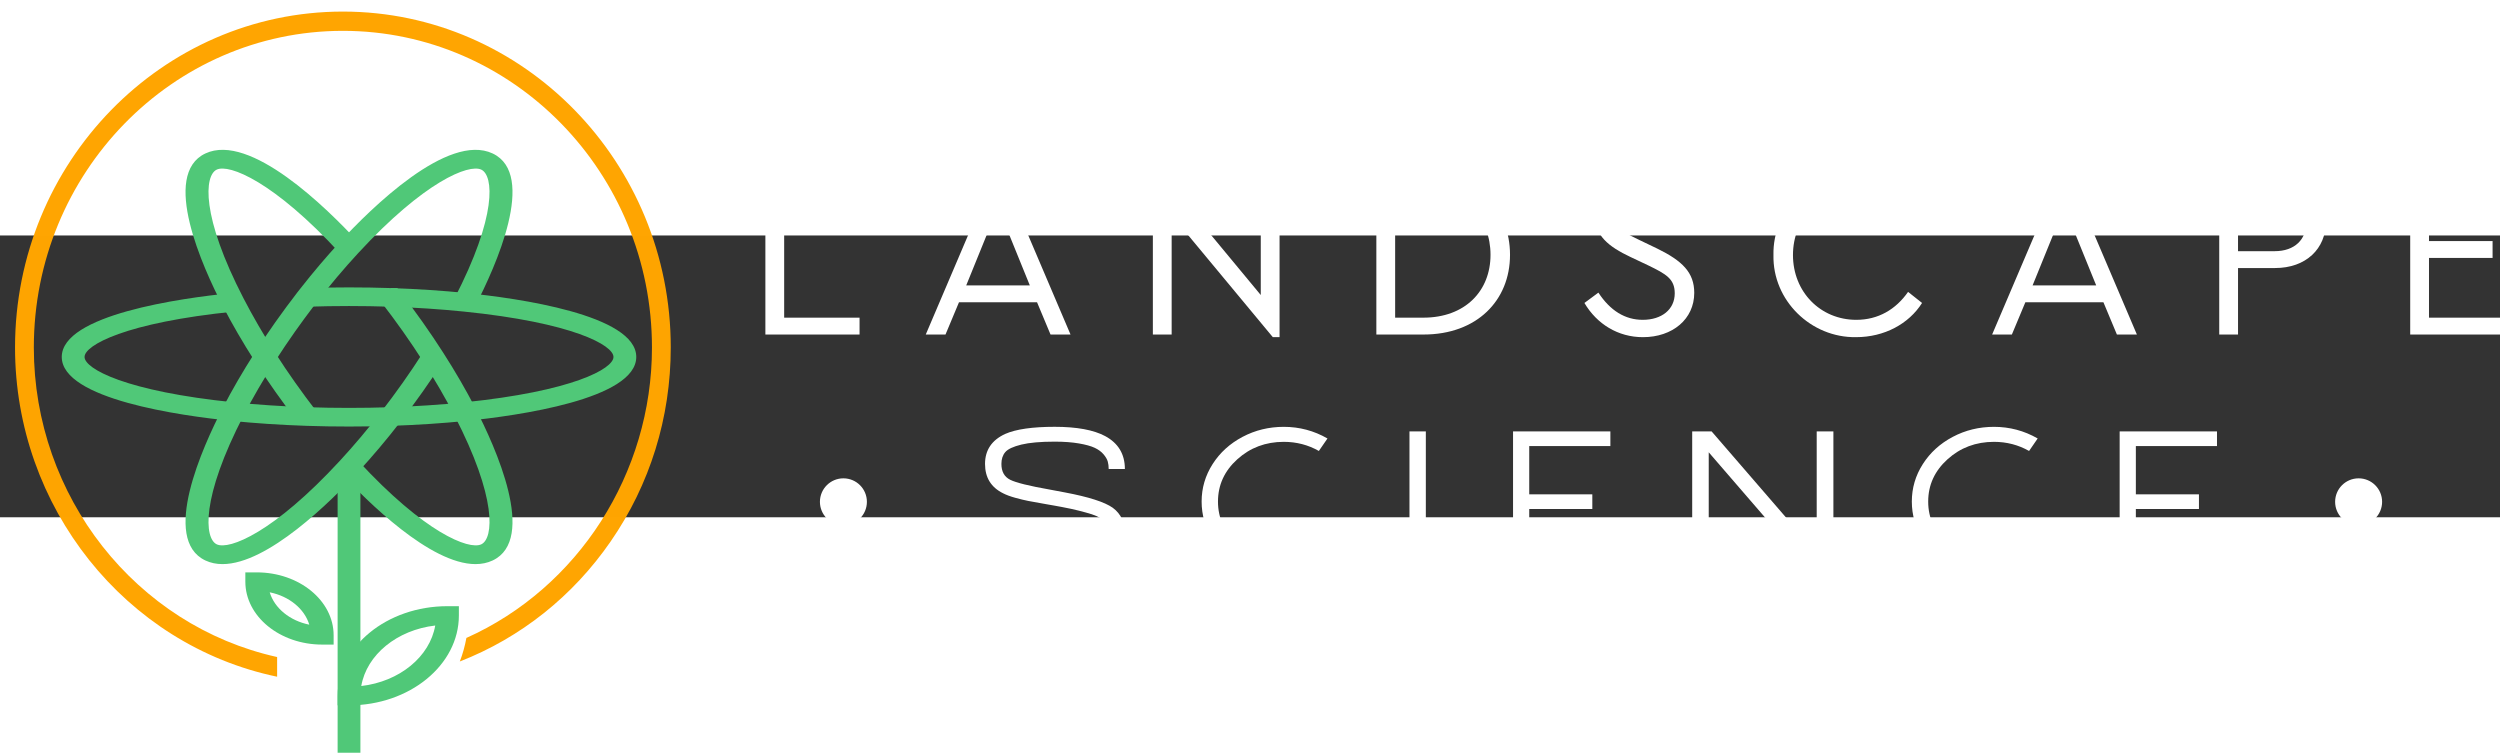 <?xml version="1.0" encoding="UTF-8" standalone="no"?>
<svg
   xmlns:dc="http://purl.org/dc/elements/1.1/"
   xmlns:cc="http://creativecommons.org/ns#"
   xmlns:rdf="http://www.w3.org/1999/02/22-rdf-syntax-ns#"
   xmlns:svg="http://www.w3.org/2000/svg"
   xmlns="http://www.w3.org/2000/svg"
   xmlns:xlink="http://www.w3.org/1999/xlink"
   id="svg880"
   version="1.1"
   viewBox="0 0 265.711 29.951"
   height="69.887mm"
   width="232.107mm">
  <rect x="0" y="0" width="265.711" height="29.951" fill="#333333" stroke="none"/>
  <defs
     id="defs874">
    <clipPath
       id="clipPath1487"
       clipPathUnits="userSpaceOnUse">
      <use
         height="100%"
         width="100%"
         id="use1489"
         xlink:href="#g1483"
         y="0"
         x="0" />
    </clipPath>
    <clipPath
       id="clipPath1558"
       clipPathUnits="userSpaceOnUse">
      <use
         height="100%"
         width="100%"
         id="use1560"
         xlink:href="#g1554"
         y="0"
         x="0" />
    </clipPath>
    <clipPath
       id="clipPath1708"
       clipPathUnits="userSpaceOnUse">
      <use
         height="100%"
         width="100%"
         id="use1710"
         xlink:href="#g1704"
         y="0"
         x="0" />
    </clipPath>
    <clipPath
       id="clipPath1728"
       clipPathUnits="userSpaceOnUse">
      <use
         transform="matrix(1.194,0,0,1.194,-23.901,-29.07)"
         height="100%"
         width="100%"
         id="use1730"
         xlink:href="#g1724"
         y="0"
         x="0" />
    </clipPath>
    <clipPath
       id="clipPath1769"
       clipPathUnits="userSpaceOnUse">
      <use
         height="100%"
         width="100%"
         id="use1771"
         xlink:href="#g1765"
         y="0"
         x="0" />
    </clipPath>
    <clipPath
       id="clipPath1803"
       clipPathUnits="userSpaceOnUse">
      <use
         height="100%"
         width="100%"
         id="use1805"
         xlink:href="#g1799"
         y="0"
         x="0" />
    </clipPath>
  </defs>
  <g
     transform="translate(-29.56,-187.007)"
     id="layer1">
    <g
       transform="translate(1.594,51.368)"
       style="image-rendering:auto"
       id="g1996">
      <g
         id="g1724"
         transform="matrix(0.838,0,0,0.838,20.02,24.351)">
        <g
           id="g1485"
           clip-path="url(#clipPath1487)"
           transform="translate(4.233,-1.89)">
          <g
             id="g1483">
            <g
               id="g1801"
               clip-path="url(#clipPath1803)"
               style="fill:#50c878;fill-opacity:1">
              <g
                 id="g1799"
                 style="fill:#50c878;fill-opacity:1">
                <path
                   d="m 33.473,176.373 c -0.771,0 -1.503,-0.144 -2.176,-0.462 -5.665,-2.676 -0.35,-14.412 2.198,-19.335 1.188,-2.296 2.56,-4.66 4.077,-7.024 0.812,-1.269 1.687,-2.57 2.6,-3.864 0.918,-1.296 1.855,-2.566 2.788,-3.772 l 0.432,-0.55 c 1.611,-2.055 3.281,-4.021 4.97,-5.849 3.934,-4.265 13.7,-13.898 19.371,-11.225 5.666,2.676 0.35,14.413 -2.199,19.335 l -2.661,-0.922 c 5.449,-10.524 4.987,-15.623 3.415,-16.365 -1.574,-0.741 -7.204,1.48 -15.62,10.602 -1.793,1.94 -3.562,4.038 -5.262,6.238 l -0.426,0.55 c -0.773,1.014 -1.546,2.068 -2.306,3.142 -0.892,1.265 -1.748,2.536 -2.542,3.779 -1.481,2.308 -2.818,4.612 -3.975,6.848 -5.45,10.524 -4.988,15.624 -3.416,16.367 1.574,0.74 7.204,-1.48 15.62,-10.603 1.767,-1.913 3.538,-4.012 5.262,-6.239 0.883,-1.136 1.802,-2.379 2.733,-3.694 0.853,-1.205 1.684,-2.44 2.543,-3.777 l 2.558,1.099 c -0.877,1.365 -1.728,2.629 -2.601,3.861 -0.95,1.343 -1.889,2.614 -2.792,3.776 -1.766,2.281 -3.582,4.433 -5.396,6.397 -3.469,3.759 -11.464,11.687 -17.195,11.687"
                   style="fill:#50c878;fill-opacity:1;fill-rule:nonzero;stroke:none;stroke-width:0.074"
                   id="path32" />
                <path
                   d="m 49.515,158.925 c -1.795,0 -3.607,-0.029 -5.389,-0.089 -3.301,-0.112 -6.49,-0.322 -9.478,-0.626 -6.483,-0.655 -21.566,-2.754 -21.566,-8.11 0,-5.355 15.083,-7.454 21.568,-8.108 l 0.353,2.346 c -13.865,1.398 -19.031,4.277 -19.031,5.762 0,1.486 5.167,4.365 19.031,5.764 2.912,0.296 6.02,0.501 9.242,0.61 3.482,0.116 7.058,0.116 10.541,0 3.221,-0.109 6.329,-0.314 9.239,-0.61 13.865,-1.398 19.032,-4.277 19.032,-5.764 0,-1.485 -5.167,-4.364 -19.031,-5.762 -2.899,-0.295 -5.997,-0.5 -9.211,-0.61 l -0.029,-6.5e-4 c -3.495,-0.116 -7.049,-0.116 -10.543,0 l -0.058,6.5e-4 -0.002,-1.226 -0.056,-1.136 c 3.561,-0.118 7.185,-0.118 10.747,-6.7e-4 l 0.034,6.7e-4 c 3.302,0.112 6.49,0.323 9.473,0.626 6.484,0.654 21.566,2.753 21.566,8.108 0,5.356 -15.082,7.455 -21.568,8.11 -2.987,0.304 -6.175,0.514 -9.476,0.626 -1.782,0.059 -3.595,0.089 -5.389,0.089"
                   style="fill:#50c878;fill-opacity:1;fill-rule:nonzero;stroke:none;stroke-width:0.074"
                   id="path34" />
                <path
                   d="m 65.557,176.373 c -5.731,0 -13.727,-7.928 -17.195,-11.687 l 2.307,-1.424 c 8.415,9.122 14.047,11.344 15.62,10.602 1.571,-0.742 2.033,-5.842 -3.416,-16.365 -1.157,-2.237 -2.493,-4.541 -3.974,-6.848 -0.795,-1.244 -1.651,-2.515 -2.544,-3.781 -0.897,-1.268 -1.815,-2.51 -2.728,-3.691 l 1.22,-0.63 -0.002,-1.183 H 55.64 l 0.43,0.55 c 0.932,1.206 1.87,2.476 2.786,3.771 0.915,1.295 1.79,2.596 2.603,3.867 1.516,2.363 2.888,4.726 4.075,7.023 2.549,4.922 7.866,16.658 2.2,19.334 -0.674,0.317 -1.405,0.462 -2.177,0.462"
                   style="fill:#50c878;fill-opacity:1;fill-rule:nonzero;stroke:none;stroke-width:0.074"
                   id="path36" />
                <path
                   d="m 50.96,201.807 h -2.89 v -37.834 h 2.89 v 37.834"
                   style="fill:#50c878;fill-opacity:1;fill-rule:nonzero;stroke:none;stroke-width:0.074"
                   id="path38" />
                <path
                   d="m 42.965,158.289 c -0.902,-1.162 -1.842,-2.433 -2.792,-3.776 -0.873,-1.232 -1.724,-2.496 -2.601,-3.861 -1.517,-2.365 -2.889,-4.729 -4.077,-7.026 -2.548,-4.921 -7.864,-16.658 -2.199,-19.334 5.67,-2.675 15.436,6.96 19.372,11.226 l -2.307,1.423 c -8.415,-9.121 -14.048,-11.345 -15.621,-10.602 -1.571,0.742 -2.033,5.841 3.416,16.365 1.158,2.237 2.494,4.541 3.975,6.848 0.858,1.337 1.69,2.572 2.543,3.777 0.931,1.315 1.85,2.558 2.731,3.693 l -2.439,1.267"
                   style="fill:#50c878;fill-opacity:1;fill-rule:nonzero;stroke:none;stroke-width:0.074"
                   id="path40" />
                <path
                   d="m 60.451,184.162 c -4.849,0.561 -8.696,3.707 -9.382,7.674 4.849,-0.561 8.696,-3.708 9.382,-7.674 z m -10.936,10.126 h -1.445 v -1.181 c 0,-6.285 6.251,-11.398 13.935,-11.398 h 1.444 v 1.182 c 0,6.285 -6.251,11.397 -13.934,11.397"
                   style="fill:#50c878;fill-opacity:1;fill-rule:nonzero;stroke:none;stroke-width:0.074"
                   id="path42" />
                <path
                   d="m 39.456,179.949 c 0.609,2.017 2.554,3.608 5.02,4.105 -0.609,-2.017 -2.554,-3.607 -5.02,-4.105 z m 8.108,6.632 h -1.444 c -5.378,0 -9.753,-3.578 -9.753,-7.977 v -1.182 h 1.445 c 5.378,0 9.752,3.578 9.752,7.977 v 1.182"
                   style="fill:#50c878;fill-opacity:1;fill-rule:nonzero;stroke:none;stroke-width:0.074"
                   id="path44" />
              </g>
            </g>
          </g>
        </g>
        <path
           d="m 94.555,147.015 c 0,8.87 -2.633,17.371 -7.615,24.583 -4.798,6.955 -11.411,12.217 -19.139,15.235 0.368,-0.956 0.647,-1.954 0.835,-2.987 14.163,-6.334 23.535,-20.867 23.535,-36.831 0,-22.147 -17.582,-40.167 -39.198,-40.167 -21.618,0 -39.2,18.019 -39.2,40.167 0,18.875 12.937,35.278 30.857,39.253 v 2.498 C 25.359,184.746 11.389,167.212 11.389,147.015 c 0,-23.495 18.652,-42.61 41.585,-42.61 22.929,0 41.582,19.115 41.582,42.61"
           style="fill:#ffa500;fill-opacity:0.995;fill-rule:nonzero;stroke:none;stroke-width:0.069"
           id="path46" />
      </g>
      <g
         id="g1767"
         clip-path="url(#clipPath1769)"
         style="fill:#ffffee;fill-opacity:1;stroke:none;stroke-width:1.001;stroke-miterlimit:4;stroke-dasharray:none;stroke-opacity:1">
        <g
           id="g1765"
           style="fill:#ffffee;fill-opacity:1;stroke:none;stroke-width:1.001;stroke-miterlimit:4;stroke-dasharray:none;stroke-opacity:1">
          <g
             transform="matrix(1.2,0,0,1.2,0.906,-145.204)"
             clip-path="url(#clipPath1558)"
             id="g1556"
             style="fill:#ffffee;fill-opacity:1;stroke:none;stroke-width:0.834;stroke-miterlimit:4;stroke-dasharray:none;stroke-opacity:1">
            <g
               id="g1554"
               style="fill:#ffffee;fill-opacity:1;stroke:none;stroke-width:0.834;stroke-miterlimit:4;stroke-dasharray:none;stroke-opacity:1">
              <path
                 d="m 90.34,228.728 h 1.664 v 12.586 h 6.677 v 1.493 h -8.341 v -14.079"
                 style="fill:#ffffff;fill-opacity:1;fill-rule:nonzero;stroke:none;stroke-width:0.834;stroke-miterlimit:4;stroke-dasharray:none;stroke-opacity:1"
                 id="path14" />
              <path
                 d="m 110.945,231.523 -2.816,6.933 h 5.632 z m 3.456,8.426 h -6.912 l -1.195,2.859 h -1.749 l 6.101,-14.314 h 0.619 l 6.101,14.314 h -1.771 l -1.195,-2.859"
                 style="opacity:1;fill:#ffffff;fill-opacity:1;fill-rule:nonzero;stroke:none;stroke-width:0.834;stroke-miterlimit:4;stroke-dasharray:none;stroke-opacity:1"
                 id="path16" />
              <path
                 d="m 135.881,228.728 v 14.314 h -0.597 l -8.96,-10.794 v 10.56 h -1.664 v -14.314 h 0.597 l 8.96,10.816 v -10.581 h 1.664"
                 style="opacity:1;fill:#ffffff;fill-opacity:1;fill-rule:nonzero;stroke:none;stroke-width:0.834;stroke-miterlimit:4;stroke-dasharray:none;stroke-opacity:1"
                 id="path18" />
              <path
                 d="m 148.614,241.315 c 3.712,0 5.952,-2.368 5.952,-5.568 0,-3.243 -2.219,-5.525 -5.952,-5.525 h -2.496 v 11.093 z m -4.16,-12.586 h 4.181 c 4.715,0 7.658,2.923 7.658,7.019 0,4.053 -2.944,7.061 -7.658,7.061 h -4.181 v -14.079"
                 style="opacity:1;fill:#ffffff;fill-opacity:1;fill-rule:nonzero;stroke:none;stroke-width:0.834;stroke-miterlimit:4;stroke-dasharray:none;stroke-opacity:1"
                 id="path20" />
              <path
                 d="m 164.12,239.096 c 1.045,1.6 2.368,2.411 3.925,2.411 1.685,0 2.837,-0.918 2.837,-2.347 0,-1.28 -0.768,-1.707 -2.347,-2.475 l -1.578,-0.746 c -1.941,-0.917 -3.179,-1.899 -3.179,-3.776 0,-2.198 1.941,-3.669 4.245,-3.669 1.877,0 3.498,0.96 4.416,2.389 l -1.216,0.918 c -0.768,-1.131 -1.941,-1.771 -3.221,-1.771 -1.387,0 -2.496,0.746 -2.496,2.048 0,0.405 0.086,0.746 0.277,1.024 0.363,0.533 0.875,0.811 1.984,1.344 l 1.558,0.747 c 2.219,1.088 3.285,2.112 3.285,3.925 0,2.325 -1.92,3.925 -4.544,3.925 -2.197,0 -4.075,-1.152 -5.184,-3.029 l 1.237,-0.917"
                 style="opacity:1;fill:#ffffff;fill-opacity:1;fill-rule:nonzero;stroke:none;stroke-width:0.834;stroke-miterlimit:4;stroke-dasharray:none;stroke-opacity:1"
                 id="path22" />
              <path
                 d="m 186.943,228.494 c 2.496,0 4.651,1.173 5.845,3.029 l -1.238,0.981 c -1.088,-1.557 -2.645,-2.474 -4.586,-2.474 -3.178,0 -5.61,2.474 -5.61,5.738 0,3.264 2.432,5.739 5.61,5.739 1.941,0 3.498,-0.918 4.586,-2.475 l 1.238,0.981 c -1.173,1.856 -3.349,3.029 -5.845,3.029 -3.989,0.064 -7.402,-3.242 -7.317,-7.274 -0.085,-4.032 3.328,-7.338 7.317,-7.274"
                 style="opacity:1;fill:#ffffff;fill-opacity:1;fill-rule:nonzero;stroke:none;stroke-width:0.834;stroke-miterlimit:4;stroke-dasharray:none;stroke-opacity:1"
                 id="path24" />
              <path
                 d="m 205.394,231.523 -2.816,6.933 h 5.632 z m 3.456,8.426 h -6.912 l -1.195,2.859 h -1.749 l 6.101,-14.314 h 0.619 l 6.101,14.314 h -1.771 l -1.194,-2.859"
                 style="opacity:1;fill:#ffffff;fill-opacity:1;fill-rule:nonzero;stroke:none;stroke-width:0.834;stroke-miterlimit:4;stroke-dasharray:none;stroke-opacity:1"
                 id="path26" />
              <path
                 d="m 224.015,235.427 c 1.792,0 2.816,-1.045 2.816,-2.603 0,-1.536 -1.024,-2.602 -2.816,-2.602 h -3.243 v 5.205 z m -4.906,-6.699 h 4.949 c 2.731,0 4.501,1.707 4.501,4.075 0,2.411 -1.771,4.117 -4.501,4.117 h -3.285 v 5.888 h -1.664 v -14.079"
                 style="opacity:1;fill:#ffffff;fill-opacity:1;fill-rule:nonzero;stroke:none;stroke-width:0.834;stroke-miterlimit:4;stroke-dasharray:none;stroke-opacity:1"
                 id="path28" />
              <path
                 d="m 236.023,228.728 h 9.024 v 1.493 h -7.36 v 4.309 h 5.632 v 1.493 h -5.632 v 5.291 h 7.616 v 1.493 h -9.28 v -14.079"
                 style="opacity:1;fill:#ffffff;fill-opacity:1;fill-rule:nonzero;stroke:none;stroke-width:0.834;stroke-miterlimit:4;stroke-dasharray:none;stroke-opacity:1"
                 id="path30" />
            </g>
          </g>
          <g
             transform="translate(-2.009,-48.74)"
             clip-path="url(#clipPath1708)"
             id="g1706"
             style="fill:#ffffee;fill-opacity:1;stroke:none;stroke-width:1.001;stroke-miterlimit:4;stroke-dasharray:none;stroke-opacity:1">
            <g
               id="g1704"
               style="fill:#ffffee;fill-opacity:1;stroke:none;stroke-width:1.001;stroke-miterlimit:4;stroke-dasharray:none;stroke-opacity:1">
              <path
                 id="path48"
                 style="opacity:1;fill:#ffffff;fill-opacity:1;fill-rule:nonzero;stroke:none;stroke-width:1.001;stroke-miterlimit:4;stroke-dasharray:none;stroke-opacity:1"
                 d="m 142.128,220.657 c -1.244,0 -2.331,-0.134 -3.264,-0.404 -0.932,-0.269 -1.658,-0.603 -2.178,-1.004 -0.52,-0.4 -0.939,-0.876 -1.256,-1.425 -0.316,-0.55 -0.522,-1.058 -0.618,-1.524 -0.095,-0.466 -0.144,-0.95 -0.144,-1.452 h 1.739 c 0,1.434 0.472,2.501 1.416,3.201 0.944,0.699 2.378,1.049 4.303,1.049 0.789,0 1.494,-0.039 2.116,-0.117 0.622,-0.078 1.13,-0.171 1.524,-0.278 0.394,-0.108 0.731,-0.251 1.013,-0.431 0.28,-0.179 0.487,-0.34 0.618,-0.484 0.132,-0.143 0.234,-0.326 0.306,-0.547 0.071,-0.222 0.113,-0.389 0.125,-0.502 0.011,-0.114 0.019,-0.26 0.019,-0.44 0,-0.251 -0.008,-0.437 -0.019,-0.556 -0.013,-0.119 -0.048,-0.278 -0.107,-0.475 -0.061,-0.197 -0.153,-0.349 -0.278,-0.458 -0.125,-0.107 -0.305,-0.239 -0.538,-0.394 -0.234,-0.156 -0.529,-0.29 -0.887,-0.404 -0.359,-0.113 -0.807,-0.239 -1.345,-0.377 -0.538,-0.137 -1.16,-0.272 -1.865,-0.403 -0.167,-0.035 -0.428,-0.083 -0.78,-0.143 -0.352,-0.059 -0.624,-0.108 -0.816,-0.143 -0.897,-0.156 -1.542,-0.272 -1.936,-0.35 -0.395,-0.077 -0.855,-0.188 -1.38,-0.332 -0.526,-0.144 -0.963,-0.305 -1.309,-0.484 -1.279,-0.634 -1.919,-1.673 -1.919,-3.12 0,-1.47 0.718,-2.534 2.152,-3.192 1.148,-0.502 2.898,-0.753 5.253,-0.753 2.342,0 4.13,0.329 5.361,0.986 1.398,0.752 2.098,1.918 2.098,3.496 h -1.721 c 0,-0.287 -0.033,-0.55 -0.099,-0.789 -0.066,-0.239 -0.215,-0.496 -0.448,-0.771 -0.233,-0.275 -0.547,-0.505 -0.941,-0.691 -0.394,-0.185 -0.956,-0.34 -1.685,-0.466 -0.729,-0.125 -1.584,-0.189 -2.564,-0.189 -1.506,0 -2.689,0.105 -3.549,0.314 -0.861,0.21 -1.428,0.475 -1.704,0.798 -0.276,0.322 -0.412,0.741 -0.412,1.255 0,0.813 0.311,1.375 0.933,1.685 0.621,0.311 2.019,0.657 4.195,1.04 0.071,0.011 0.609,0.114 1.614,0.304 2.534,0.478 4.231,1.022 5.092,1.632 0.897,0.658 1.344,1.649 1.344,2.976 0,1.423 -0.567,2.492 -1.703,3.21 -1.183,0.764 -3.102,1.147 -5.755,1.147" />
              <path
                 id="path50"
                 style="opacity:1;fill:#ffffff;fill-opacity:1;fill-rule:nonzero;stroke:none;stroke-width:1.001;stroke-miterlimit:4;stroke-dasharray:none;stroke-opacity:1"
                 d="m 166.422,220.603 c -1.578,0 -3.039,-0.356 -4.385,-1.067 -1.344,-0.711 -2.405,-1.677 -3.182,-2.895 -0.777,-1.219 -1.166,-2.546 -1.166,-3.98 0,-1.434 0.388,-2.761 1.166,-3.98 0.777,-1.22 1.837,-2.184 3.182,-2.896 1.346,-0.711 2.807,-1.067 4.385,-1.067 1.661,0 3.209,0.412 4.643,1.237 l -0.915,1.327 c -1.136,-0.645 -2.378,-0.969 -3.729,-0.969 -1.925,0 -3.571,0.618 -4.94,1.855 -1.369,1.238 -2.053,2.735 -2.053,4.492 0,1.757 0.684,3.254 2.053,4.491 1.368,1.237 3.015,1.855 4.94,1.855 1.35,0 2.593,-0.322 3.729,-0.968 l 0.915,1.327 c -1.434,0.825 -2.983,1.237 -4.643,1.237" />
              <path
                 id="path52"
                 style="opacity:1;fill:#ffffff;fill-opacity:1;fill-rule:nonzero;stroke:none;stroke-width:1.001;stroke-miterlimit:4;stroke-dasharray:none;stroke-opacity:1"
                 d="m 179.78,220.19 v -14.989 h 1.739 v 14.989 h -1.739" />
              <path
                 id="path54"
                 style="opacity:1;fill:#ffffff;fill-opacity:1;fill-rule:nonzero;stroke:none;stroke-width:1.001;stroke-miterlimit:4;stroke-dasharray:none;stroke-opacity:1"
                 d="m 190.788,220.172 v -14.97 h 10.345 v 1.56 h -8.624 v 5.128 h 6.705 v 1.559 h -6.705 v 5.146 h 8.624 v 1.578 h -10.345" />
              <path
                 id="path56"
                 style="opacity:1;fill:#ffffff;fill-opacity:1;fill-rule:nonzero;stroke:none;stroke-width:1.001;stroke-miterlimit:4;stroke-dasharray:none;stroke-opacity:1"
                 d="m 209.829,220.19 v -14.989 h 2.062 l 11.171,12.926 v -12.926 h 1.774 v 14.989 h -2.223 l -11.027,-12.766 v 12.766 h -1.757" />
              <path
                 id="path58"
                 style="opacity:1;fill:#ffffff;fill-opacity:1;fill-rule:nonzero;stroke:none;stroke-width:1.001;stroke-miterlimit:4;stroke-dasharray:none;stroke-opacity:1"
                 d="m 241.904,220.603 c -1.578,0 -3.039,-0.356 -4.384,-1.067 -1.344,-0.711 -2.406,-1.677 -3.182,-2.895 -0.778,-1.219 -1.166,-2.546 -1.166,-3.98 0,-1.434 0.388,-2.761 1.166,-3.98 0.776,-1.22 1.837,-2.184 3.182,-2.896 1.345,-0.711 2.806,-1.067 4.384,-1.067 1.662,0 3.21,0.412 4.644,1.237 l -0.914,1.327 c -1.137,-0.645 -2.38,-0.969 -3.73,-0.969 -1.924,0 -3.571,0.618 -4.94,1.855 -1.368,1.238 -2.052,2.735 -2.052,4.492 0,1.757 0.685,3.254 2.052,4.491 1.368,1.237 3.016,1.855 4.94,1.855 1.35,0 2.593,-0.322 3.73,-0.968 l 0.914,1.327 c -1.434,0.825 -2.982,1.237 -4.644,1.237" />
              <path
                 id="path60"
                 style="opacity:1;fill:#ffffff;fill-opacity:1;fill-rule:nonzero;stroke:none;stroke-width:1.001;stroke-miterlimit:4;stroke-dasharray:none;stroke-opacity:1"
                 d="m 255.261,220.172 v -14.97 h 10.346 v 1.56 h -8.624 v 5.128 h 6.706 v 1.559 h -6.706 v 5.146 h 8.624 v 1.578 h -10.346" />
              <path
                 id="path62"
                 style="opacity:1;fill:#ffffff;fill-opacity:1;fill-rule:nonzero;stroke:none;stroke-width:1.001;stroke-miterlimit:4;stroke-dasharray:none;stroke-opacity:1"
                 d="m 122.113,212.687 c 0,1.379 -1.118,2.497 -2.497,2.497 -1.379,0 -2.496,-1.118 -2.496,-2.497 0,-1.379 1.118,-2.496 2.496,-2.496 1.379,0 2.497,1.117 2.497,2.496" />
              <path
                 id="path64"
                 style="opacity:1;fill:#ffffff;fill-opacity:1;fill-rule:nonzero;stroke:none;stroke-width:1.001;stroke-miterlimit:4;stroke-dasharray:none;stroke-opacity:1"
                 d="m 283.156,212.687 c 0,1.379 -1.118,2.497 -2.497,2.497 -1.379,0 -2.497,-1.118 -2.497,-2.497 0,-1.379 1.118,-2.496 2.497,-2.496 1.378,0 2.497,1.117 2.497,2.496" />
            </g>
          </g>
        </g>
      </g>
    </g>
  </g>
</svg>
